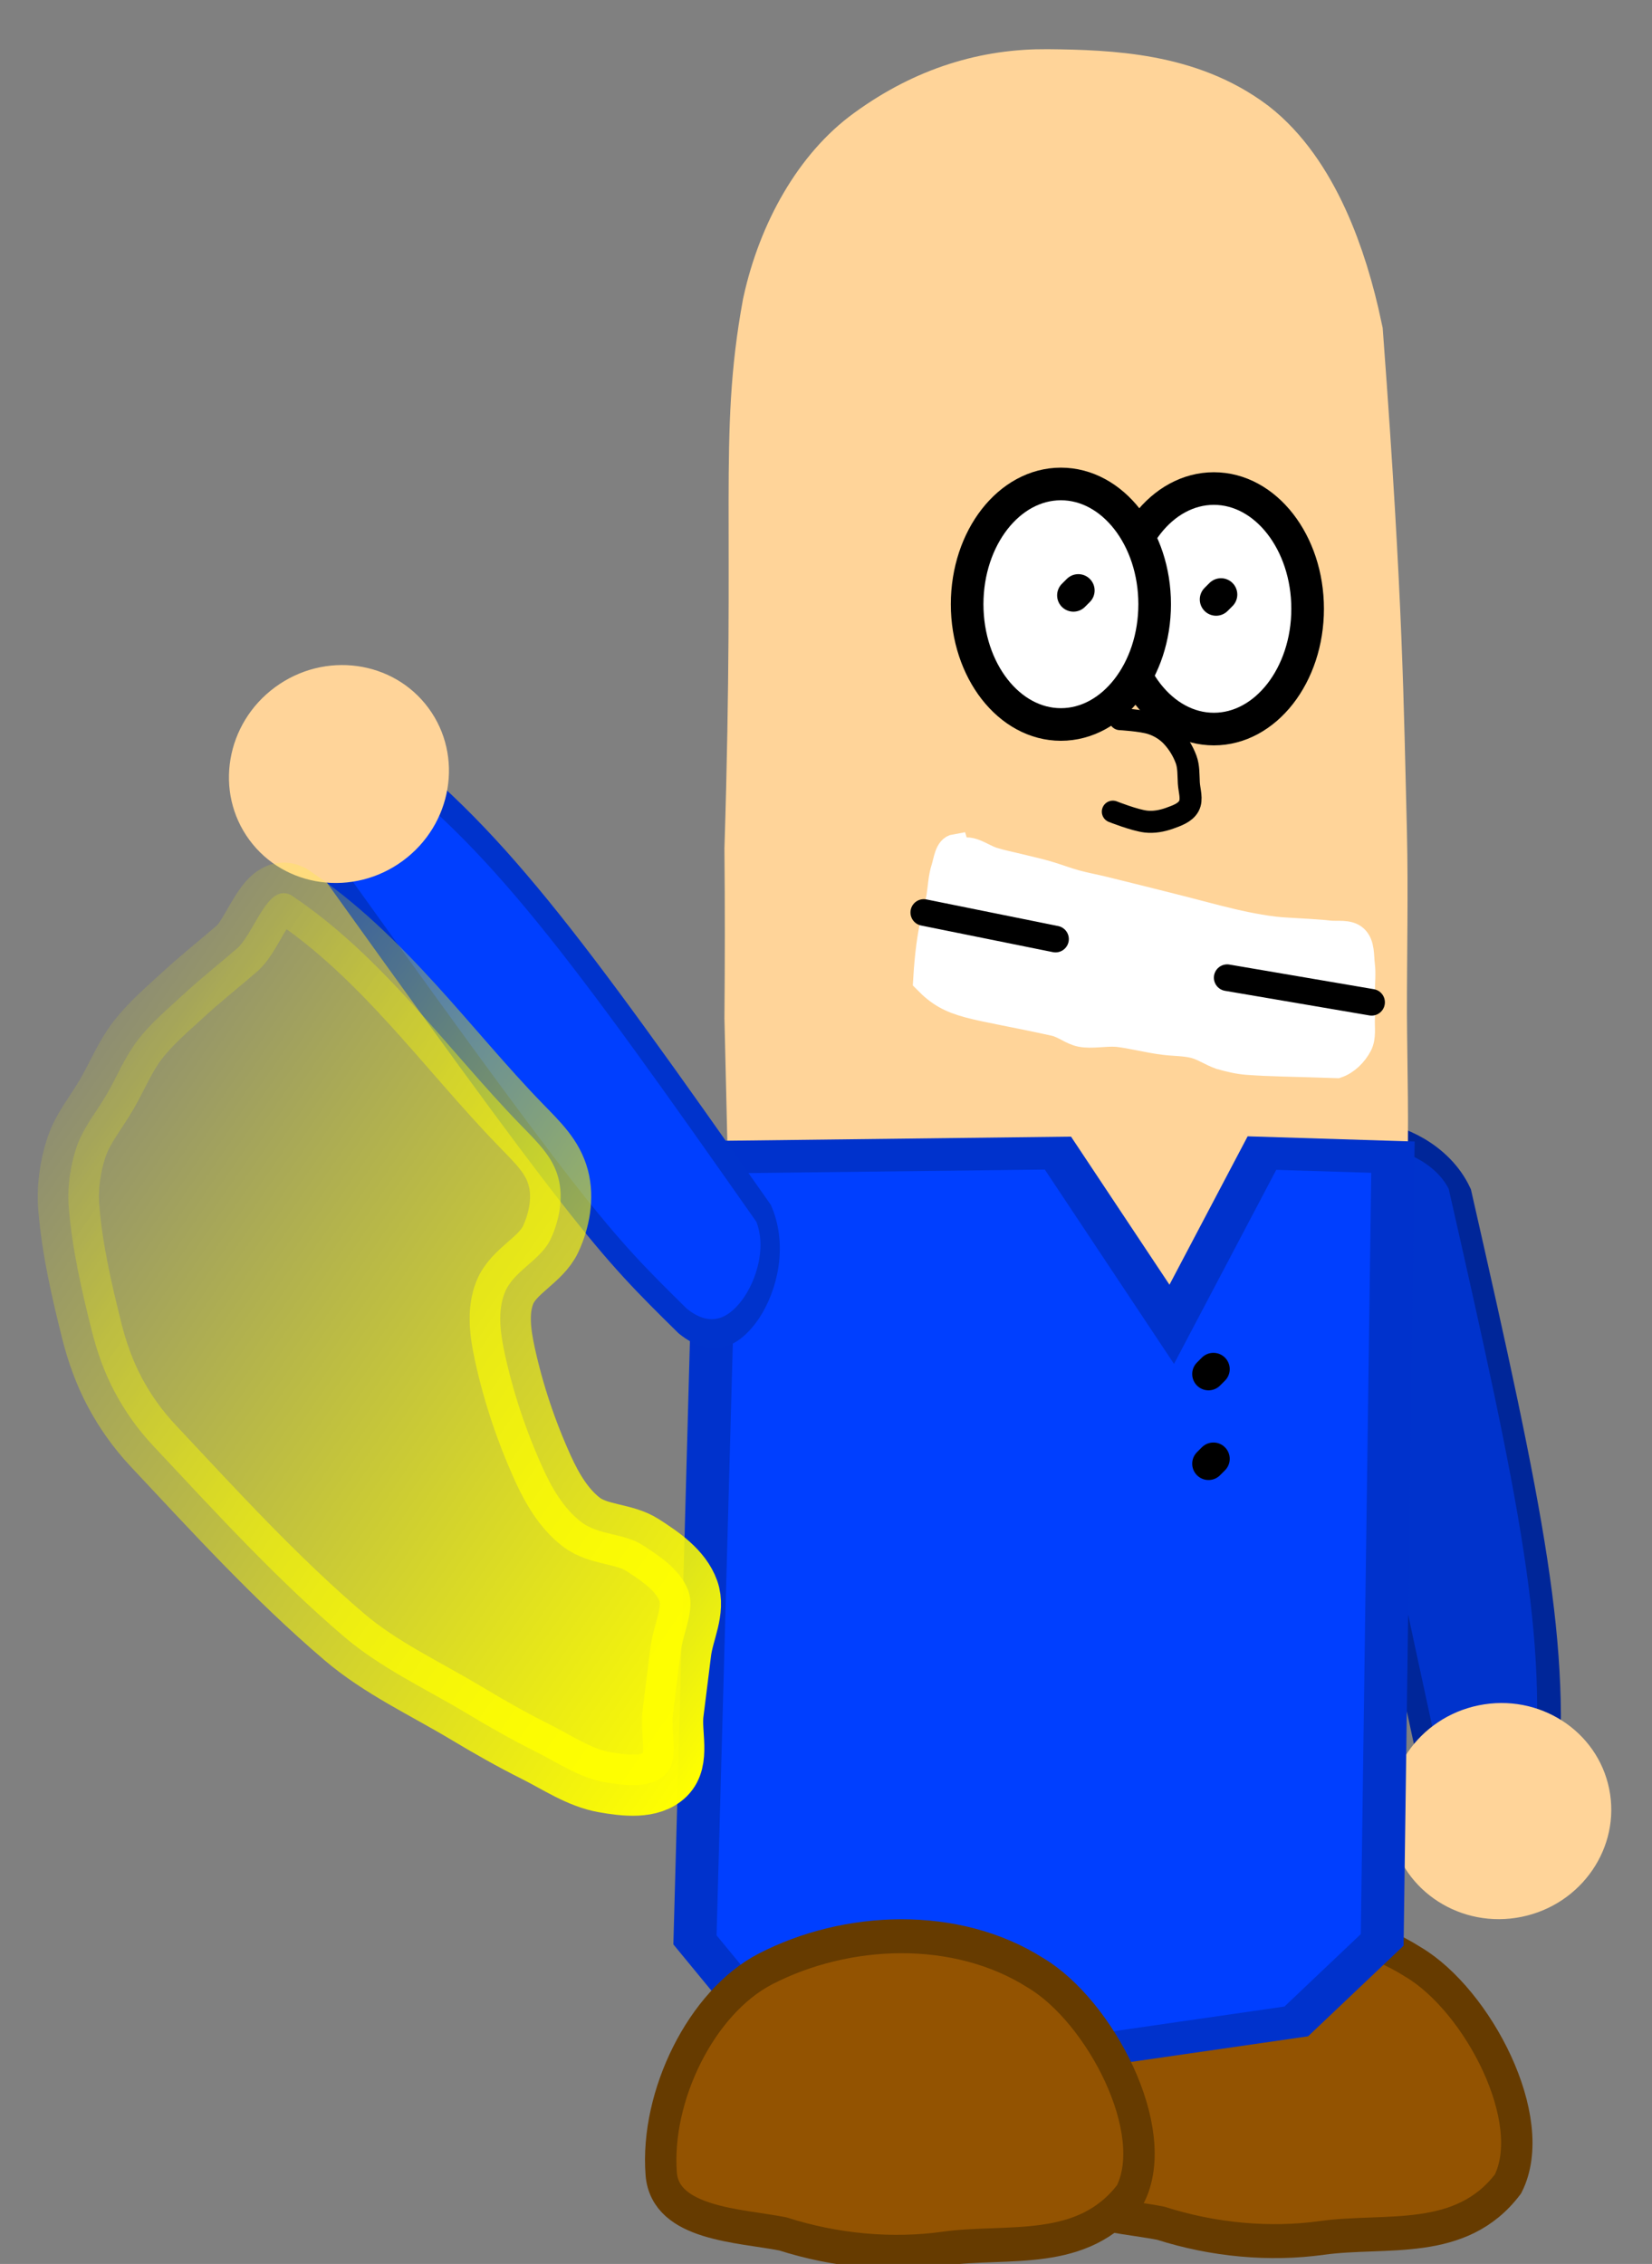 <svg version="1.1" width="54" height="74" viewBox="-1 -1 54 74" xmlns="http://www.w3.org/2000/svg" xmlns:xlink="http://www.w3.org/1999/xlink">
  <rect x="-1" y="-1" width="54" height="74" fill="#808080" stroke="none"/>
  <defs>
    <linearGradient id="grad_1" y2="1">
      <stop offset="0" stop-color="#FFFF00" stop-opacity="0"/>
      <stop offset="1" stop-color="#FFFF00" stop-opacity="1"/>
    </linearGradient>
    <linearGradient id="grad_2" y2="1">
      <stop offset="0" stop-color="#FFFF00" stop-opacity="0"/>
      <stop offset="1" stop-color="#FFFF00" stop-opacity="1"/>
    </linearGradient>
  </defs>
  <!-- Exported by Scratch - http://scratch.mit.edu/ -->
  <g id="ID0.1477178898639977">
    <path id="ID0.5619839346036315" fill="#0033CC" stroke="#002699" stroke-width="2" stroke-linecap="round" d="M 282.550 231 C 306.841 200.371 308.320 199.171 315.500 193 C 318.114 191.163 320.546 191.730 322.500 193 C 324.499 194.299 326.520 196.941 325.500 199.500 C 309.865 219.642 303.238 227.753 292 235 C 288.841 236.950 281.120 234.340 282.550 231 Z " transform="matrix(0.24, -0.2, 0.305, 0.367, -92.25, 29.75)"/>
    <path id="ID0.6155663500539958" fill="#FFD499" stroke="none" d="M 241.250 209 C 243.526 209 245.589 209.924 247.082 211.418 C 248.576 212.911 249.500 214.974 249.500 217.250 C 249.500 219.526 248.576 221.589 247.082 223.082 C 245.589 224.576 243.526 225.500 241.250 225.500 C 238.974 225.500 236.911 224.576 235.418 223.082 C 233.924 221.589 233 219.526 233 217.250 C 233 214.974 233.924 212.911 235.418 211.418 C 236.911 209.924 238.974 209 241.250 209 Z " transform="matrix(0.432, -0.088, 0.085, 0.419, -74.65, -11.6)"/>
  </g>
  <path id="ID0.5486297779716551" fill="#935301" stroke="#663B00" stroke-width="6" stroke-linecap="round" d="M 319.350 238.550 C 307.238 245.500 295.597 266.776 302 278 C 311.189 288.839 325.526 285.577 337.700 286.950 C 347.701 288.070 358.478 286.995 368.500 283.850 C 376.746 282.212 390.961 281.771 391.550 272.850 C 392.439 259.122 383.380 242.675 371 237 C 355.369 229.848 334.427 229.344 319.350 238.550 Z " transform="matrix(-0.171, 0.003, 0.003, 0.185, 99.1, 18.05)"/>
  <path id="ID0.08809070056304336" fill="#FFD499" stroke="#FFD499" stroke-width="2" stroke-linecap="round" d="M 246 185.300 C 245.980 186.048 246.001 186.757 246 187.550 C 245.996 188.249 245.967 188.955 246 189.650 C 246.032 190.318 246.125 190.985 246.200 191.650 C 246.275 192.317 246.350 192.986 246.450 193.650 C 246.550 194.319 246.487 195.051 246.800 195.650 C 247.116 196.255 247.648 196.777 248.250 197.100 C 248.849 197.421 249.571 197.509 250.250 197.500 C 250.916 197.492 251.639 197.409 252.200 197.050 C 252.769 196.685 253.158 196.060 253.450 195.450 C 253.738 194.849 253.850 194.164 253.900 193.500 C 254.047 191.545 254.095 189.568 254.150 187.600 C 254.143 186.901 254.142 186.200 254.150 185.500 C 253.991 181.252 254.228 180.358 253.900 178.850 C 253.715 178.142 253.282 177.502 252.700 177.150 C 251.952 176.691 251.161 176.494 250.350 176.500 C 249.410 176.507 248.387 176.551 247.600 177.050 C 246.923 177.494 246.549 178.360 246.350 179.150 C 246.053 182.515 246.050 183.695 246 185.300 Z " transform="matrix(-2.198, 0, 0, 2.616, 583.5, -458.5)"/>
  <path id="ID0.0726902256719768" fill="#003FFF" stroke="#0032CC" stroke-width="2" stroke-linecap="round" d="M 209.500 227.500 L 209 179.500 L 215.100 179.250 L 219.300 189.750 L 224.600 179.250 L 240.500 179.500 L 241.500 227.500 L 239 231.500 L 233.500 233.500 L 224 234.500 L 213.500 232.500 L 209.500 227.500 Z " transform="matrix(-0.702, 0, 0, 0.533, 191.25, -58.85)"/>
  <path id="ID0.8850112343207002" fill="none" stroke="#000000" stroke-width="2" stroke-linecap="round" d="M 240.500 194 L 240.800 194.300 " transform="matrix(-0.533, 0, 0, 0.533, 166.85, -59.65)"/>
  <path id="ID0.16972909634932876" fill="none" stroke="#000000" stroke-width="2" stroke-linecap="round" d="M 240.500 199.500 L 240.800 199.800 " transform="matrix(-0.533, 0, 0, 0.533, 166.85, -59.65)"/>
  <g id="ID0.1477178898639977">
    <path id="ID0.5619839346036315" fill="#003FFF" stroke="#0033CC" stroke-width="2" stroke-linecap="round" d="M 282.550 231 C 306.841 200.371 308.320 199.171 315.500 193 C 318.114 191.163 320.546 191.730 322.500 193 C 324.499 194.299 326.520 196.941 325.500 199.500 C 309.865 219.642 303.238 227.753 292 235 C 288.841 236.950 281.120 234.340 282.550 231 Z " transform="matrix(0.309, -0.044, -0.068, -0.473, -63.05, 147.35)"/>
    <path id="ID0.6155663500539958" fill="#FFD499" stroke="none" d="M 241.250 209 C 243.526 209 245.589 209.924 247.082 211.418 C 248.576 212.911 249.500 214.974 249.500 217.250 C 249.500 219.526 248.576 221.589 247.082 223.082 C 245.589 224.576 243.526 225.500 241.250 225.500 C 238.974 225.500 236.911 224.576 235.418 223.082 C 233.924 221.589 233 219.526 233 217.250 C 233 214.974 233.924 212.911 235.418 211.418 C 236.911 209.924 238.974 209 241.250 209 Z " transform="matrix(0.355, -0.261, -0.253, -0.344, -20.6, 162)"/>
  </g>
  <path id="ID0.5486297779716551" fill="#935301" stroke="#663B00" stroke-width="6" stroke-linecap="round" d="M 319.350 238.550 C 307.238 245.500 295.597 266.776 302 278 C 311.189 288.839 325.526 285.577 337.700 286.950 C 347.701 288.070 358.478 286.995 368.500 283.850 C 376.746 282.212 390.961 281.771 391.550 272.850 C 392.439 259.122 383.380 242.675 371 237 C 355.369 229.848 334.427 229.344 319.350 238.550 Z " transform="matrix(-0.171, 0.003, 0.003, 0.185, 86.75, 18.4)"/>
  <path id="ID0.643749819137156" fill="#FFFFFF" stroke="#000000" stroke-width="2" d="M 234.750 143.750 C 236.336 143.750 237.774 144.576 238.815 145.911 C 239.856 147.247 240.500 149.090 240.500 151.125 C 240.500 153.160 239.856 155.003 238.815 156.339 C 237.774 157.674 236.336 158.500 234.750 158.500 C 233.164 158.500 231.726 157.674 230.685 156.339 C 229.644 155.003 229 153.160 229 151.125 C 229 149.090 229.644 147.247 230.685 145.911 C 231.726 144.576 233.164 143.750 234.750 143.750 Z " transform="matrix(-0.533, 0, 0, 0.533, 163.8, -61.65)"/>
  <path id="ID0.643749819137156" fill="#FFFFFF" stroke="#000000" stroke-width="2" d="M 234.750 143.750 C 236.336 143.750 237.774 144.576 238.815 145.911 C 239.856 147.247 240.500 149.090 240.500 151.125 C 240.500 153.160 239.856 155.003 238.815 156.339 C 237.774 157.674 236.336 158.500 234.750 158.500 C 233.164 158.500 231.726 157.674 230.685 156.339 C 229.644 155.003 229 153.160 229 151.125 C 229 149.090 229.644 147.247 230.685 145.911 C 231.726 144.576 233.164 143.750 234.750 143.750 Z " transform="matrix(-0.533, 0, 0, 0.533, 158.8, -61.8)"/>
  <path id="ID0.7692075585946441" fill="none" stroke="#000000" stroke-width="2" stroke-linecap="round" d="M 233.750 150.250 L 234.050 150.550 " transform="matrix(-0.533, 0, 0, 0.533, 163.5, -61.65)"/>
  <path id="ID0.731148752849549" fill="none" stroke="#000000" stroke-width="2" stroke-linecap="round" d="M 242.500 150 L 242.800 150.300 " transform="matrix(-0.533, 0, 0, 0.533, 163.5, -61.65)"/>
  <path id="ID0.8540973095223308" fill="none" stroke="#000000" stroke-width="2" stroke-linecap="round" d="M 255.250 160.850 C 255.250 160.850 253.312 160.956 252.400 161.250 C 251.731 161.466 251.089 161.846 250.600 162.350 C 250.012 162.957 249.545 163.708 249.250 164.500 C 248.999 165.176 249.042 165.930 249 166.650 C 248.959 167.348 248.664 168.136 249 168.750 C 249.330 169.354 250.102 169.617 250.750 169.850 C 251.430 170.094 252.182 170.234 252.900 170.150 C 253.936 170.029 255.900 169.250 255.900 169.250 " transform="matrix(-0.36, 0, 0, 0.36, 127.5, -35.4)"/>
  <path id="ID0.07236457336694002" fill="url(#grad_1)" stroke="url(#grad_2)" stroke-width="2" stroke-linecap="round" d="M 215.500 161.250 C 218.490 163.226 220.654 166.333 223 168.750 C 223.597 169.365 224.065 169.808 224.250 170.500 C 224.423 171.149 224.284 171.892 224 172.500 C 223.675 173.196 222.785 173.537 222.500 174.250 C 222.253 174.868 222.359 175.599 222.500 176.250 C 222.780 177.536 223.205 178.802 223.750 180 C 224.046 180.652 224.432 181.313 225 181.750 C 225.564 182.184 226.402 182.115 227 182.500 C 227.594 182.882 228.262 183.335 228.500 184 C 228.726 184.632 228.333 185.334 228.250 186 C 228.167 186.666 228.083 187.334 228 188 C 227.917 188.666 228.225 189.525 227.750 190 C 227.275 190.475 226.411 190.367 225.750 190.250 C 224.943 190.108 224.233 189.617 223.500 189.250 C 222.733 188.867 221.985 188.441 221.250 188 C 219.903 187.192 218.445 186.520 217.250 185.500 C 215.011 183.589 213.013 181.397 211 179.250 C 210.497 178.713 210.087 178.132 209.750 177.500 C 209.415 176.872 209.173 176.190 209 175.500 C 208.671 174.185 208.363 172.851 208.250 171.500 C 208.194 170.831 208.288 170.137 208.500 169.500 C 208.712 168.863 209.167 168.333 209.500 167.750 C 209.833 167.167 210.091 166.532 210.500 166 C 210.931 165.440 211.481 164.979 212 164.500 C 212.564 163.979 213.171 163.502 213.750 163 C 214.317 162.505 214.723 160.874 215.500 161.250 Z " transform="matrix(1, 0, 0, 1, -207, -133)"/>
  <g id="ID0.4722441751509905" transform="matrix(0.435, 0, 0, 0.435, 28.5, 26.15)">
    <path id="ID0.36374237248674035" fill="#FFFFFF" stroke="#FFFFFF" stroke-width="2" stroke-linecap="round" d="M 255.650 198 C 256.477 197.339 257.355 198.205 258.300 198.500 C 258.955 198.705 259.634 198.833 260.300 199 C 260.966 199.167 261.640 199.311 262.300 199.500 C 263.039 199.711 263.759 199.996 264.500 200.200 C 265.209 200.395 265.936 200.525 266.650 200.700 C 268.650 201.191 270.653 201.695 272.650 202.200 C 273.484 202.411 274.315 202.643 275.150 202.850 C 275.864 203.026 276.579 203.206 277.300 203.350 C 277.995 203.489 278.696 203.616 279.400 203.700 C 280.096 203.783 280.801 203.799 281.500 203.850 C 282.166 203.899 282.837 203.917 283.500 204 C 284.171 204.084 285.007 203.887 285.500 204.350 C 286 204.820 285.915 205.669 286 206.350 C 286.083 207.011 286 207.684 286 208.350 C 286 209.016 286.033 209.685 286 210.350 C 285.967 211.018 286.113 211.758 285.800 212.350 C 285.453 213.006 284.849 213.612 284.150 213.850 C 280.526 213.723 279.179 213.736 277.400 213.600 C 276.723 213.550 276.054 213.384 275.400 213.200 C 274.716 212.966 274.100 212.519 273.400 212.350 C 272.668 212.173 271.897 212.196 271.150 212.100 C 269.900 211.943 268.782 211.629 267.650 211.500 C 266.694 211.429 265.720 211.664 264.900 211.500 C 264.228 211.362 263.702 210.887 263 210.700 C 256.578 209.278 255.252 209.498 253.300 207.500 C 253.546 203.385 254.079 202.581 254.300 201.200 C 254.412 200.500 254.431 199.774 254.650 199.100 C 254.836 198.526 254.905 197.598 255.500 197.500 Z " transform="matrix(1, 0, 0, 1, -251.5, -196.25)"/>
    <path id="ID0.22580166859552264" fill="none" stroke="#000000" stroke-width="2" stroke-linecap="round" d="M 253.100 202.400 L 263 204.400 " transform="matrix(1, 0, 0, 1, -251.5, -196.25)"/>
    <path id="ID0.35463656252250075" fill="none" stroke="#000000" stroke-width="2" stroke-linecap="round" d="M 286.750 209.150 L 275.900 207.300 " transform="matrix(1, 0, 0, 1, -251.5, -196.25)"/>
  </g>
</svg>